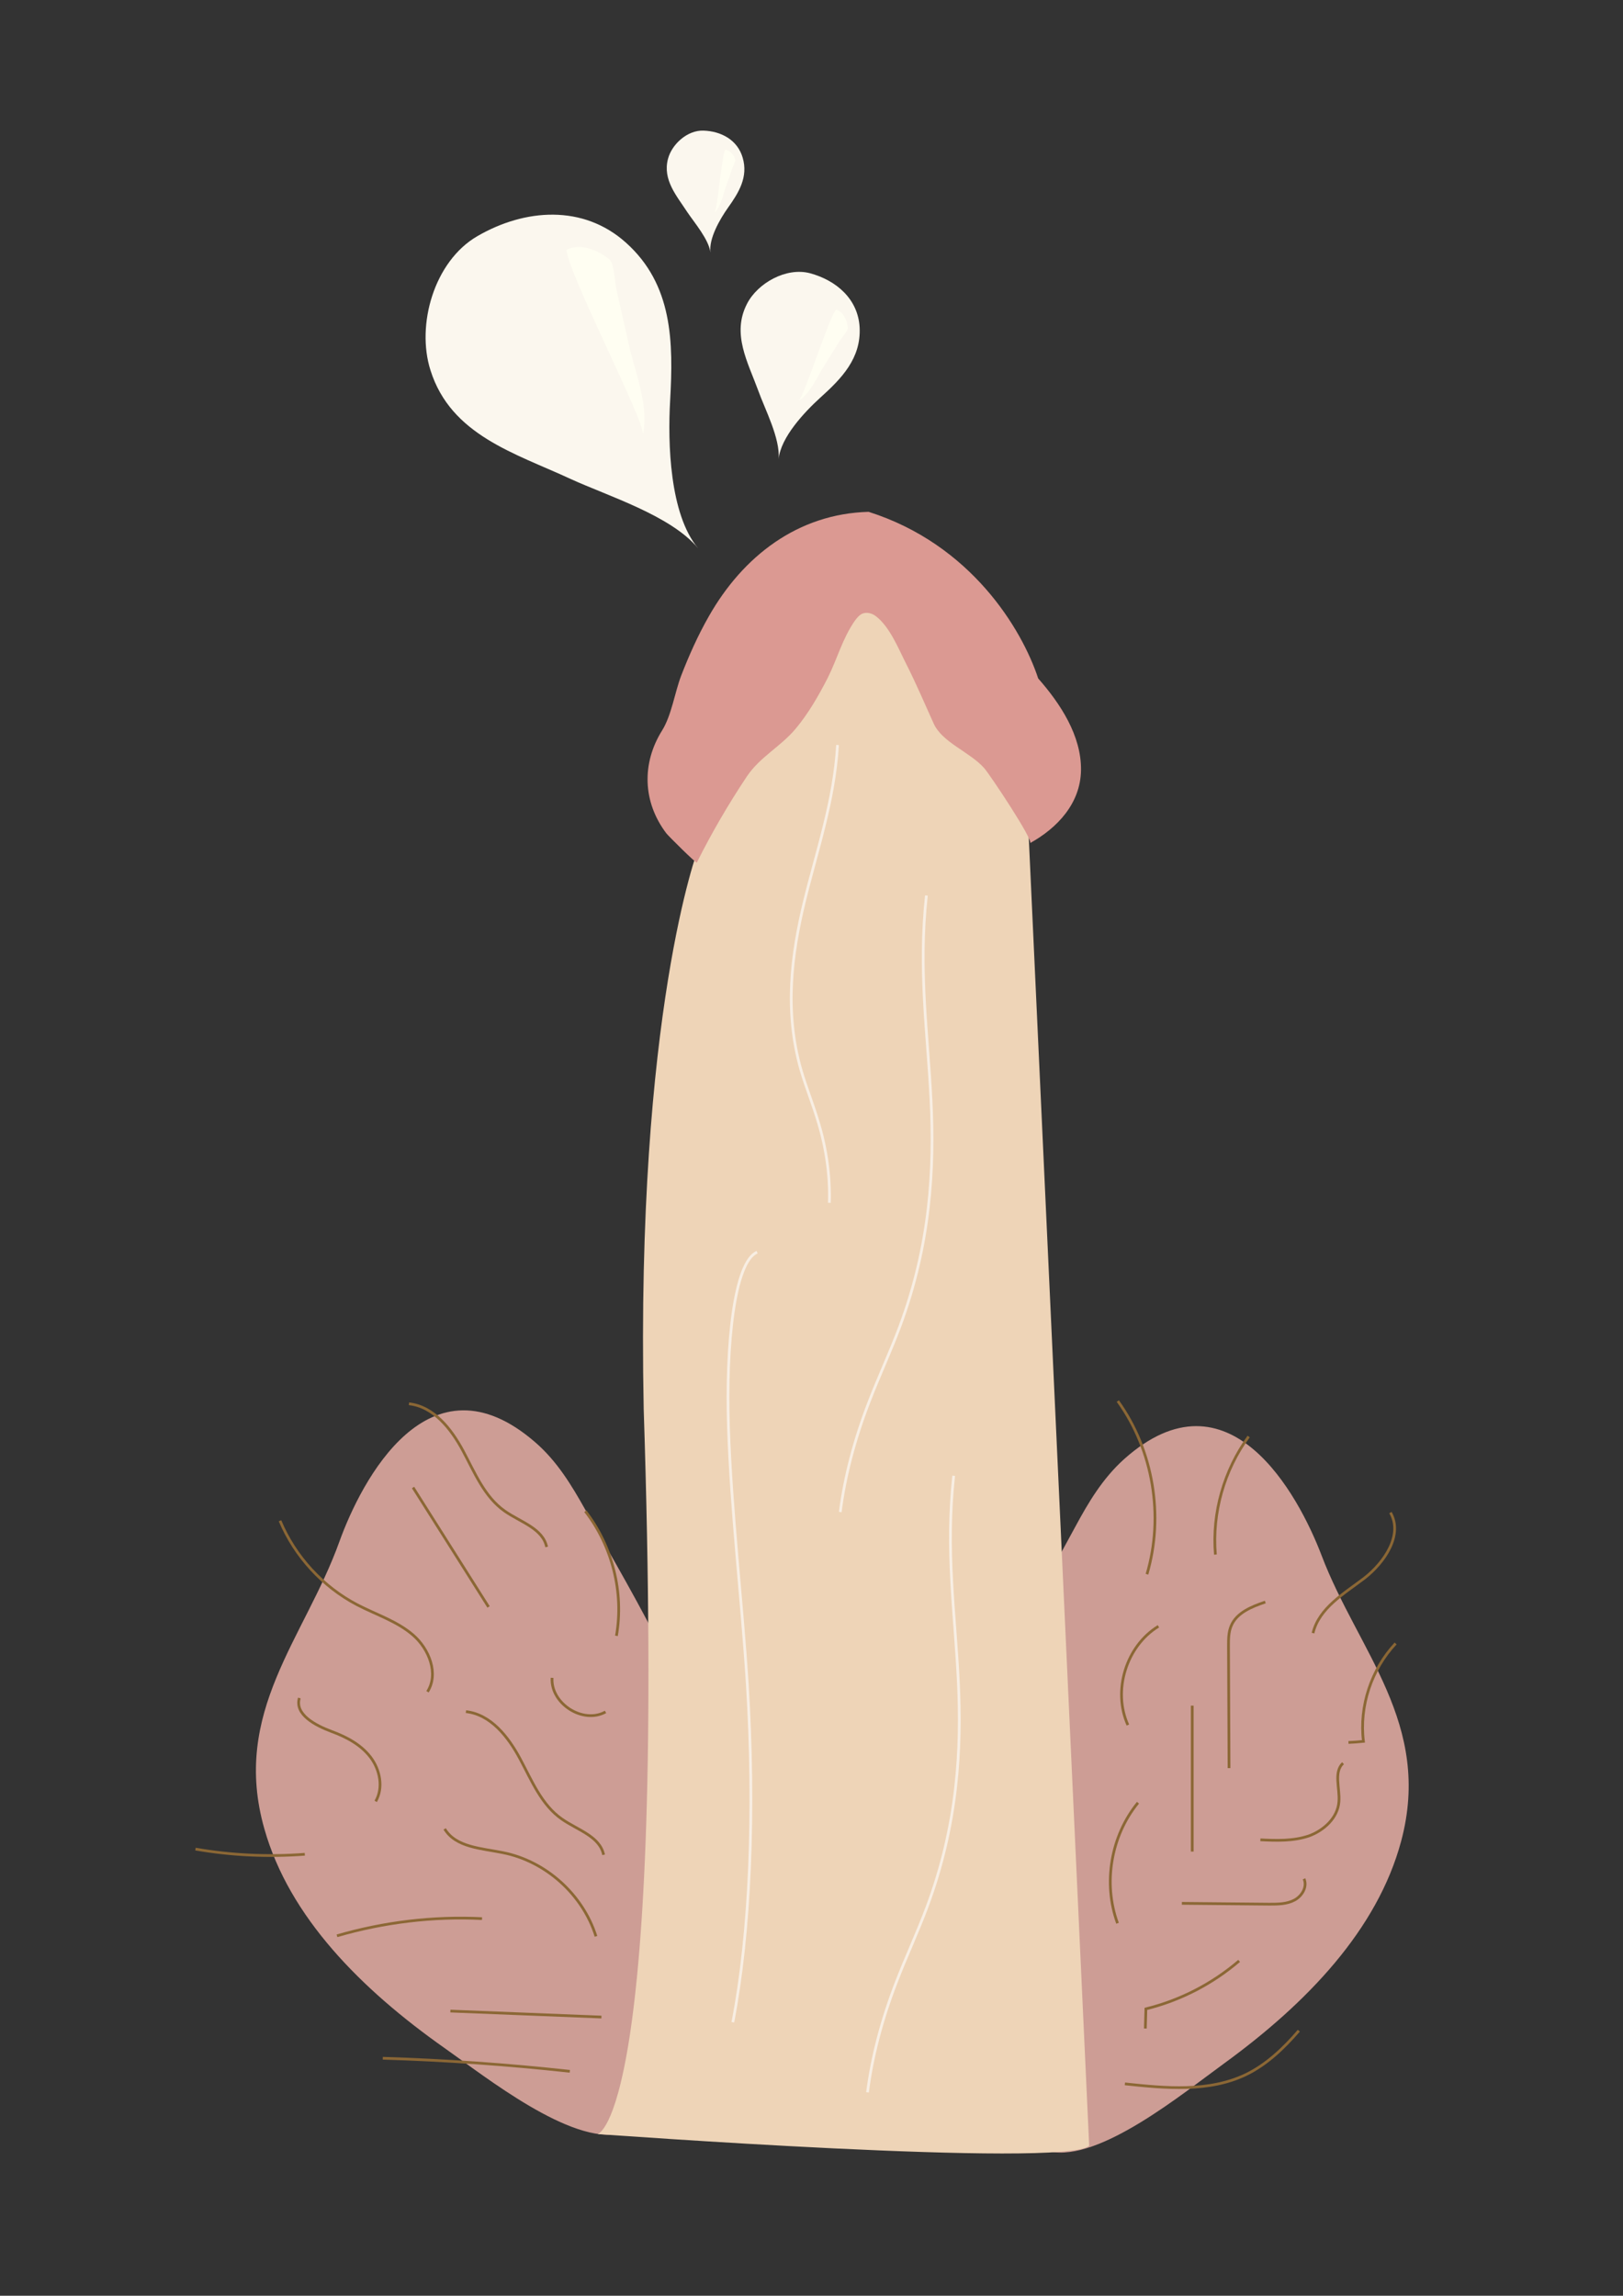 <?xml version="1.0" encoding="utf-8"?>
<!-- Generator: Adobe Illustrator 19.1.0, SVG Export Plug-In . SVG Version: 6.00 Build 0)  -->
<svg version="1.1" id="Calque_1" xmlns="http://www.w3.org/2000/svg" xmlns:xlink="http://www.w3.org/1999/xlink" x="0px" y="0px"
	 viewBox="0 0 595.3 841.9" style="enable-background:new 0 0 595.3 841.9;" xml:space="preserve">
<rect x="0" y="0" width="595.3" height="841.9" fill="#333333" stroke="none"/>
<style type="text/css">
	.st0{fill:#CD9D95;}
	.st1{fill:#EED4B7;}
	.st2{fill:#DB9992;}
	.st3{fill:#FBF7EE;}
	.st4{fill:#FFFEF2;}
	.st5{fill:none;stroke:#8B6735;stroke-miterlimit:10;}
	.st6{fill:none;stroke:#F8EEE3;stroke-miterlimit:10;}
</style>
<g>
	<path class="st0" d="M227.6,782.4c-18.2,4.2-49.4-20.7-64.5-31.3c-30.8-21.7-57-48.2-66.1-80.3c-12.3-42.9,14.8-70.1,27.5-105.5
		c8-22.2,32.8-70.2,71.8-36.4c8.1,7,13.4,15.9,18.3,24.6c19.8,35.3,43.2,73.3,49.6,111.4c4.5,26.9-1.1,52.4-10.5,75.9
		c-4.7,11.9-9.6,25.4-17.3,35.8C234,779.8,231,781.6,227.6,782.4z"/>
	<path class="st0" d="M385,789c18.3,3.9,49.1-21.5,64-32.3c30.5-22.2,56.2-49.1,64.9-81.4c11.6-43.1-15.9-69.9-29.2-105
		c-8.4-22-33.9-69.6-72.4-35.2c-8,7.2-13.2,16.1-17.9,24.8c-19.3,35.7-42,74-47.8,112.2c-4,27,2,52.4,11.7,75.7
		c4.9,11.8,10,25.3,17.9,35.5C378.6,786.5,381.6,788.3,385,789z"/>
	<path class="st1" d="M399.5,786.9c-9.1,8.3-180.3-4.3-180.3-4.3s25.4-4.9,16.9-266c-2.9-145.5,20-205.4,20-205.4
		C218.8,289.8,267.3,190,313,188.6c52.8,28.5,69.9,48.5,64.2,115.5"/>
	<path class="st2" d="M255.6,316.3c-0.2,0.5-10.6-9.9-11.2-10.7c-8.7-11.5-9.1-25.7-1.5-37.8c3.4-5.5,4.6-13.8,6.9-19.9
		c2.9-7.5,6.2-14.9,10.2-21.9c12.5-22,32.6-37.6,58.6-38.3c37.5,11.9,56.2,42.9,62.2,61.1c8.1,9.2,15.9,21,15.7,33.7
		c-0.2,12.1-8.6,21.1-18.7,26.7c1.5-0.8-14.6-25-16.8-27.5c-5.3-6-15.5-9.4-18.6-16.5c-3.3-7.3-6.4-14.6-10-21.7
		c-2.8-5.5-6-13.6-11.1-17.5c-1.4-1.1-3.3-1.6-4.9-1c-1.2,0.5-2.1,1.6-2.9,2.7c-4.5,6.5-6.4,13.9-9.9,20.9
		c-3.4,6.6-7.1,13.1-11.9,18.8c-5.5,6.5-13,10.2-17.8,17.4C267.1,295,261,305.5,255.6,316.3z"/>
	<path class="st3" d="M256,201c-10.4-12.5-11.1-38.5-10.2-54.1c1.2-21.4,1-42.5-16.2-57.9c-15.7-14.1-37.1-12.5-54.5-2.4
		c-15.9,9.2-22.5,32.6-17.2,49.2c7.5,23.8,31,30.4,51.3,39.8C222.9,181.9,246,189,256,201z"/>
	<path class="st4" d="M223.6,95.2c0,0-8.2-7.2-15.8-3.6c0.5,8.7,29,63.3,28,67.8c2.3-10.7-2.8-22.5-5.1-32.8
		c-1.6-7.1-3.2-14.2-4.8-21.3C225.6,103.5,225.2,96.6,223.6,95.2z"/>
	<path class="st3" d="M285.6,168.4c0.7-8,9.5-17.3,15.2-22.5c7.9-7.1,15.1-14.5,14.5-25.9c-0.6-10.4-8.6-17.2-18.2-19.8
		c-8.7-2.3-19.2,3.6-23.1,11.2c-5.7,11,0.3,21.4,4.1,31.8C280.6,150.2,286.2,160.7,285.6,168.4z"/>
	<path class="st4" d="M311,120.2c0,0-0.4-5.3-4.3-6.7c-2.8,3.2-11.8,32.2-13.8,33.5c4.5-2.9,6.8-8.8,9.6-13.2c1.9-3,3.8-6.1,5.7-9.1
		C308.8,123.7,311.1,121.2,311,120.2z"/>
	<path class="st5" d="M209,759.6c-22.8-2.5-45.7-4.1-68.6-4.8"/>
	<path class="st5" d="M220.6,739.7c-18.5-0.7-36.9-1.5-55.4-2.2"/>
	<path class="st5" d="M176.8,703.6c-17.9-0.9-36,1.3-53.2,6.3"/>
	<path class="st5" d="M218.6,710.1c-4.8-15.3-18.4-27.6-34.2-30.7c-7.8-1.6-17.2-1.9-21.3-8.7"/>
	<path class="st5" d="M221.4,680.2c-1.4-6.8-9.6-9.1-15.3-13.1c-7.5-5.2-11.1-14.2-15.4-22.2c-4.3-8-10.7-16.2-19.8-17.2"/>
	<path class="st5" d="M111.8,680c-13.4,1-26.9,0.4-40.1-1.9"/>
	<path class="st5" d="M137.8,660.6c2.9-5,1.6-11.6-1.9-16.2c-3.5-4.6-8.8-7.4-14.2-9.4c-5.9-2.2-13.7-6.2-11.9-12.3"/>
	<path class="st5" d="M156.8,620.4c4.2-6.6,0.6-15.7-5.3-20.8c-5.9-5.1-13.6-7.5-20.5-11.1c-12.6-6.6-22.8-17.7-28.3-30.8"/>
	<path class="st5" d="M222.1,627.8c-8.3,4.6-20.2-3.1-19.6-12.5"/>
	<path class="st5" d="M179.2,589.3c-9.2-14.6-18.5-29.2-27.7-43.8"/>
	<path class="st5" d="M226.1,599.9c2.8-15.9-1.5-32.9-11.4-45.7"/>
	<path class="st5" d="M412.6,764.2c15,1.6,30.8,3.1,44.4-3.4c7.6-3.7,13.9-9.7,19.4-16.1"/>
	<path class="st5" d="M420.1,743.9c0.1-2.4,0.1-4.8,0.2-7.2c12.6-3.1,24.4-9.2,34.2-17.6"/>
	<path class="st5" d="M409.9,705.3c-5.4-14.7-2.4-32.1,7.5-44.2"/>
	<path class="st5" d="M433.5,698c10.7,0.1,21.4,0.2,32.1,0.3c3.1,0,6.4,0,9.2-1.5s4.8-4.9,3.5-7.8"/>
	<path class="st5" d="M437.3,679c0-17.8,0-35.6,0-53.5"/>
	<path class="st5" d="M413.7,632.6c-5.7-12.6-0.6-29,11.2-36.2"/>
	<path class="st5" d="M462.3,674.7c5.9,0.3,12,0.5,17.7-1.4c5.6-2,10.7-6.7,11.1-12.6c0.4-4.9-2-10.8,1.5-14.1"/>
	<path class="st5" d="M494.6,639c1.8-0.1,3.7-0.2,5.5-0.4c-1.6-12.9,2.9-26.4,11.8-35.9"/>
	<path class="st5" d="M450.8,648.4c-0.1-14.9-0.1-29.9-0.2-44.8c0-2.5,0-5.1,1-7.4c2-4.8,7.5-7,12.5-8.7"/>
	<path class="st5" d="M481.6,598.9c2.2-9.2,11.4-14.5,18.9-20.2c7.4-5.8,14.2-15.9,9.5-24"/>
	<path class="st5" d="M445.8,570.1c-1.3-15.3,3.2-31,12.2-43.3"/>
	<path class="st5" d="M420.7,577.3c6.3-21.3,2.3-45.5-10.7-63.5"/>
	<path class="st5" d="M200.5,567.3c-1.4-6.8-9.6-9.1-15.3-13.1c-7.5-5.2-11.1-14.2-15.4-22.2c-4.3-8-10.7-16.2-19.8-17.2"/>
	<path class="st3" d="M260.6,92.6c-0.7-5.1,3.5-12.3,6.4-16.4c4-5.6,7.5-11.3,5.4-18.4c-1.9-6.5-7.9-9.7-14.4-9.9
		c-5.9-0.2-11.6,5-13,10.4c-2,7.7,3.2,13.5,7.1,19.5C254.8,81.8,259.9,87.7,260.6,92.6z"/>
	<path class="st4" d="M269.7,58.5c0,0-1-3.3-3.7-3.6c-1.3,2.4-2.9,22.1-3.9,23.1c2.4-2.5,3.1-6.6,4.2-9.7c0.8-2.2,1.6-4.4,2.3-6.6
		C268.8,61.1,269.9,59.1,269.7,58.5z"/>
	<path class="st6" d="M308.2,554.5c1.6-12.7,5.2-26.6,10.6-40.5c3.5-9.1,7.8-18.3,11.2-27.4c11.4-30.5,12.7-58.2,11.5-82.9
		c-1.2-24.6-4.7-47.8-1.7-75.3"/>
	<path class="st6" d="M277.7,459.2c-8.4,3.6-11.5,33.8-10.5,64.3c1,30.6,4.9,62.9,6.9,94.1c2.9,47.1,1,91.4-5.3,124"/>
	<path class="st6" d="M318.2,767.3c1.6-12.7,5.2-26.6,10.6-40.5c3.5-9.1,7.8-18.3,11.2-27.4c11.4-30.5,12.7-58.2,11.5-82.9
		s-4.7-47.8-1.7-75.3"/>
	<path class="st6" d="M304.2,441.1c0.3-9.5-1-19.5-4-29.4c-1.9-6.5-4.5-12.8-6.4-19.3c-6.2-21.6-3.4-42.6,1.2-61.6
		c4.6-18.9,11-37.1,12.2-57.6"/>
</g>
<g>
</g>
<g>
</g>
<g>
</g>
<g>
</g>
<g>
</g>
<g>
</g>
</svg>
